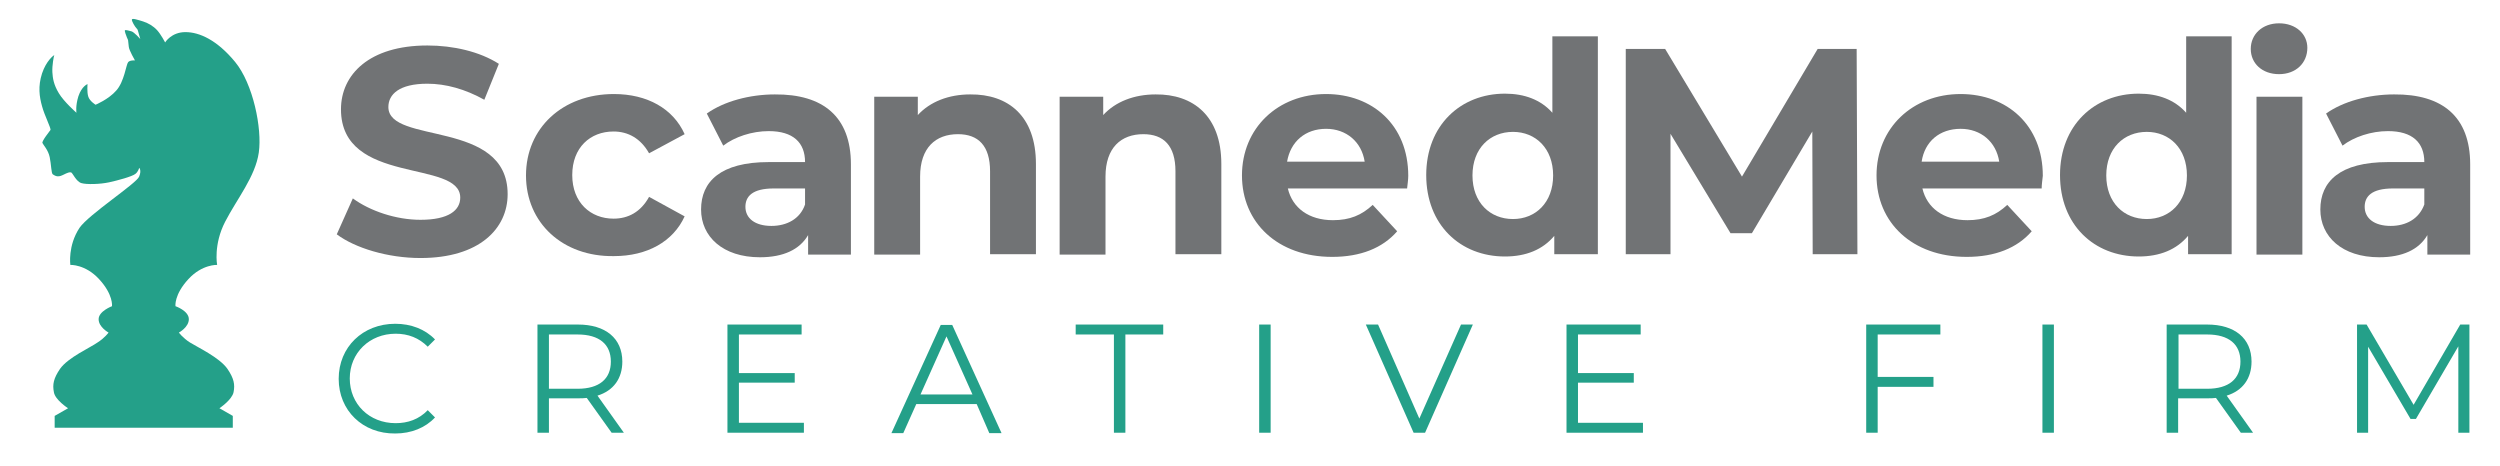 <?xml version="1.0" encoding="utf-8"?>
<!-- Generator: Adobe Illustrator 22.1.0, SVG Export Plug-In . SVG Version: 6.00 Build 0)  -->
<svg version="1.1" id="Layer_1" xmlns="http://www.w3.org/2000/svg" xmlns:xlink="http://www.w3.org/1999/xlink" x="0px" y="0px"
	 viewBox="0 0 654 122" style="enable-background:new 0 0 654 122;" xml:space="preserve">
<style type="text/css">
	.st0{fill:#24A089;}
	.st1{fill:#717375;}
</style>
<g>
	<path class="st0" d="M11,19.2c1.1-3.3,3-4.7,3.2-4.8c-0.1,0.2-0.6,2.7-0.5,4.5c0.1,1.5,0.3,3.2,1.7,5.5c1.3,2.2,4.6,5.1,4.6,5.1
		s-0.3-1.7,0.5-4.3c0.9-2.7,2.4-3.2,2.4-3.2s-0.2,2.1,0.2,3.3c0.4,1.2,1.9,2.1,1.9,2.1s3.4-1.4,5.4-3.7c2.1-2.3,2.6-6.8,3.1-7.4
		c0.4-0.6,1.8-0.5,1.8-0.5s-1.5-2.6-1.6-3.5c-0.1-0.9-0.2-1.8-0.2-1.8s-0.1-0.3-0.3-0.7C33,9.3,32.5,8,32.7,7.9
		c0.2-0.1,1,0.1,1.7,0.3c0.7,0.2,2.3,2,2.3,2l-0.6-2.1c0,0-0.1-0.5-0.4-0.7c-0.4-0.4-1.3-1.9-1.2-2.3c0.1-0.4,1.6,0.1,2.9,0.5
		c1.3,0.4,2.7,1.2,3.7,2.3s2.1,3.2,2.1,3.2s1.6-2.7,5.3-2.7c3.7,0,8.3,2.1,13,7.8c4.7,5.7,7.1,17.4,6.2,23.7
		C66.8,46.2,62,52,58.9,58c-3.1,6-2.1,11.3-2.1,11.3s-3.9-0.2-7.5,3.7c-3.8,4.1-3.4,7.1-3.4,7.1s3.5,1.2,3.5,3.4
		c0,2.1-2.6,3.5-2.6,3.5s1,1.4,2.9,2.6c1.9,1.2,7.7,3.9,9.8,6.9c1.7,2.5,2,4.1,1.6,6.1c-0.4,2-3.7,4.2-3.7,4.2l3.5,2v3.1H14.3v-3.1
		l3.5-2c0,0-3.4-2.2-3.7-4.2c-0.4-2-0.1-3.6,1.6-6.1c2.1-3,8-5.6,9.8-6.9c1.9-1.2,2.9-2.6,2.9-2.6s-2.6-1.4-2.6-3.5
		c0-2.1,3.5-3.4,3.5-3.4s0.4-3-3.4-7.1c-3.6-3.9-7.5-3.7-7.5-3.7s-0.7-5,2.4-9.7c2.4-3.5,14.9-11.6,15.6-13.4c0.7-1.7,0-2.3,0-2.3
		s-0.2,1-1,1.6c-0.9,0.7-4.6,1.7-6.9,2.2s-5.9,0.6-7.2,0.2c-1.4-0.4-2.3-2.7-2.7-2.8c-0.4-0.1-0.8,0-2.2,0.7
		c-1.4,0.7-2.1,0.1-2.6-0.2c-0.4-0.3-0.4-2.6-0.8-4.5c-0.4-1.9-1.7-3.2-1.9-3.7s1.9-3.1,2.1-3.4c0.2-0.4-1.6-3.9-2.2-6.2
		C10.3,25.3,9.9,22.6,11,19.2z"/>
	<path class="st0" d="M14.3,14.3C14.3,14.3,14.2,14.3,14.3,14.3C14.2,14.3,14.2,14.3,14.3,14.3z"/>
</g>
<g>
	<path class="st0" d="M88.6,99.1c0-8.3,6.3-14.4,14.8-14.4c4.1,0,7.8,1.4,10.4,4.1l-1.9,1.9c-2.3-2.3-5.1-3.4-8.4-3.4
		c-6.8,0-12,5-12,11.7c0,6.7,5.1,11.7,12,11.7c3.2,0,6.1-1,8.4-3.4l1.9,1.9c-2.5,2.7-6.2,4.2-10.4,4.2
		C94.9,113.5,88.6,107.4,88.6,99.1z"/>
	<path class="st0" d="M160,113.2l-6.5-9.1c-0.7,0.1-1.5,0.1-2.3,0.1h-7.6v9h-3V84.9h10.6c7.2,0,11.6,3.6,11.6,9.7
		c0,4.4-2.3,7.6-6.5,8.9l6.9,9.7H160z M159.8,94.6c0-4.5-3-7.1-8.7-7.1h-7.5v14.2h7.5C156.8,101.7,159.8,99.1,159.8,94.6z"/>
	<path class="st0" d="M210.3,110.6v2.6h-20V84.9h19.4v2.6h-16.4v10.1h14.6v2.5h-14.6v10.5H210.3z"/>
	<path class="st0" d="M255.5,105.7h-15.8l-3.4,7.6h-3.1l12.9-28.3h3l12.9,28.3h-3.2L255.5,105.7z M254.4,103.2L247.6,88l-6.8,15.2
		H254.4z"/>
	<path class="st0" d="M291.3,87.5h-9.9v-2.6h22.9v2.6h-9.9v25.7h-3V87.5z"/>
	<path class="st0" d="M329.4,84.9h3v28.3h-3V84.9z"/>
	<path class="st0" d="M385.3,84.9l-12.5,28.3h-3l-12.5-28.3h3.2l10.8,24.6l10.9-24.6H385.3z"/>
	<path class="st0" d="M429.8,110.6v2.6h-20V84.9h19.4v2.6h-16.4v10.1h14.6v2.5h-14.6v10.5H429.8z"/>
	<path class="st0" d="M491.2,87.5v11.1h14.6v2.6h-14.6v12h-3V84.9h19.4v2.6H491.2z"/>
	<path class="st0" d="M534.3,84.9h3v28.3h-3V84.9z"/>
	<path class="st0" d="M586.2,113.2l-6.5-9.1c-0.7,0.1-1.5,0.1-2.3,0.1h-7.6v9h-3V84.9h10.6c7.2,0,11.6,3.6,11.6,9.7
		c0,4.4-2.3,7.6-6.5,8.9l6.9,9.7H586.2z M586.1,94.6c0-4.5-3-7.1-8.7-7.1h-7.5v14.2h7.5C583.1,101.7,586.1,99.1,586.1,94.6z"/>
	<path class="st0" d="M646,84.9v28.3h-2.9V90.6l-11.1,19h-1.4l-11.1-18.9v22.5h-2.9V84.9h2.5l12.3,21l12.2-21H646z"/>
</g>
<g>
	<path class="st1" d="M88.1,61.3l4.2-9.4c4.5,3.3,11.3,5.6,17.7,5.6c7.4,0,10.4-2.5,10.4-5.8c0-10.1-31.2-3.1-31.2-23.1
		c0-9.1,7.4-16.7,22.6-16.7c6.8,0,13.7,1.6,18.7,4.8l-3.8,9.4c-5-2.8-10.1-4.2-14.9-4.2c-7.4,0-10.2,2.8-10.2,6.1
		c0,9.9,31.2,3.1,31.2,22.8c0,9-7.4,16.7-22.8,16.7C101.5,67.5,92.9,64.9,88.1,61.3z"/>
	<path class="st1" d="M137.6,45.9c0-12.4,9.6-21.3,23-21.3c8.7,0,15.5,3.8,18.5,10.5l-9.3,5c-2.2-3.9-5.5-5.7-9.3-5.7
		c-6.1,0-10.8,4.2-10.8,11.4c0,7.2,4.8,11.4,10.8,11.4c3.8,0,7.1-1.7,9.3-5.7l9.3,5.1c-3,6.6-9.8,10.4-18.5,10.4
		C147.2,67.2,137.6,58.3,137.6,45.9z"/>
	<path class="st1" d="M222.6,43v23.6h-11.2v-5.1c-2.2,3.8-6.5,5.8-12.6,5.8c-9.7,0-15.4-5.4-15.4-12.5c0-7.3,5.1-12.4,17.7-12.4h9.5
		c0-5.1-3.1-8.1-9.5-8.1c-4.4,0-8.9,1.5-11.9,3.8l-4.3-8.4c4.5-3.2,11.2-5,17.8-5C215.3,24.6,222.6,30.5,222.6,43z M210.6,53.5v-4.2
		h-8.2c-5.6,0-7.4,2.1-7.4,4.8c0,3,2.5,5,6.8,5C205.8,59.1,209.3,57.3,210.6,53.5z"/>
	<path class="st1" d="M271,42.9v23.6h-12V44.8c0-6.7-3.1-9.7-8.4-9.7c-5.8,0-9.9,3.5-9.9,11.1v20.4h-12V25.3h11.4v4.8
		c3.2-3.5,8.1-5.4,13.7-5.4C263.7,24.6,271,30.3,271,42.9z"/>
	<path class="st1" d="M319.5,42.9v23.6h-12V44.8c0-6.7-3.1-9.7-8.4-9.7c-5.8,0-9.9,3.5-9.9,11.1v20.4h-12V25.3h11.4v4.8
		c3.2-3.5,8.1-5.4,13.7-5.4C312.1,24.6,319.5,30.3,319.5,42.9z"/>
	<path class="st1" d="M368.1,49.3h-31.2c1.2,5.1,5.5,8.3,11.8,8.3c4.4,0,7.5-1.3,10.4-4l6.4,6.9c-3.8,4.4-9.6,6.7-17,6.7
		c-14.3,0-23.6-9-23.6-21.3c0-12.4,9.4-21.3,22-21.3c12.1,0,21.5,8.1,21.5,21.4C368.4,47,368.2,48.3,368.1,49.3z M336.7,42.3h20.3
		c-0.8-5.2-4.8-8.6-10.1-8.6C341.5,33.7,337.6,37,336.7,42.3z"/>
	<path class="st1" d="M418,9.6v56.9h-11.4v-4.8c-3,3.6-7.4,5.4-12.9,5.4c-11.7,0-20.6-8.3-20.6-21.3c0-13,9-21.3,20.6-21.3
		c5.1,0,9.4,1.6,12.4,5v-20H418z M406.3,45.9c0-7.1-4.6-11.4-10.5-11.4c-6,0-10.6,4.3-10.6,11.4c0,7.1,4.6,11.4,10.6,11.4
		C401.7,57.3,406.3,53,406.3,45.9z"/>
	<path class="st1" d="M474.2,66.6l-0.1-32.2l-15.8,26.6h-5.6L437,35v31.5h-11.7V12.8h10.3l20.1,33.4l19.8-33.4h10.2l0.2,53.7H474.2z
		"/>
	<path class="st1" d="M534.1,49.3h-31.2c1.2,5.1,5.5,8.3,11.8,8.3c4.4,0,7.5-1.3,10.4-4l6.4,6.9c-3.8,4.4-9.6,6.7-17,6.7
		c-14.3,0-23.6-9-23.6-21.3c0-12.4,9.4-21.3,22-21.3c12.1,0,21.5,8.1,21.5,21.4C534.3,47,534.1,48.3,534.1,49.3z M502.7,42.3H523
		c-0.8-5.2-4.8-8.6-10.1-8.6C507.4,33.7,503.5,37,502.7,42.3z"/>
	<path class="st1" d="M583.8,9.6v56.9h-11.4v-4.8c-3,3.6-7.4,5.4-12.9,5.4c-11.7,0-20.6-8.3-20.6-21.3c0-13,9-21.3,20.6-21.3
		c5.1,0,9.4,1.6,12.4,5v-20H583.8z M572.1,45.9c0-7.1-4.6-11.4-10.5-11.4c-6,0-10.6,4.3-10.6,11.4c0,7.1,4.6,11.4,10.6,11.4
		C567.5,57.3,572.1,53,572.1,45.9z"/>
	<path class="st1" d="M588.8,12.8c0-3.8,3-6.7,7.4-6.7s7.4,2.8,7.4,6.4c0,4-3,6.9-7.4,6.9S588.8,16.6,588.8,12.8z M590.3,25.3h12
		v41.3h-12V25.3z"/>
	<path class="st1" d="M646.2,43v23.6H635v-5.1c-2.2,3.8-6.5,5.8-12.6,5.8c-9.7,0-15.4-5.4-15.4-12.5c0-7.3,5.1-12.4,17.7-12.4h9.5
		c0-5.1-3.1-8.1-9.5-8.1c-4.4,0-8.9,1.5-11.9,3.8l-4.3-8.4c4.5-3.2,11.2-5,17.8-5C638.9,24.6,646.2,30.5,646.2,43z M634.2,53.5v-4.2
		H626c-5.6,0-7.4,2.1-7.4,4.8c0,3,2.5,5,6.8,5C629.4,59.1,632.8,57.3,634.2,53.5z"/>
</g>
</svg>
